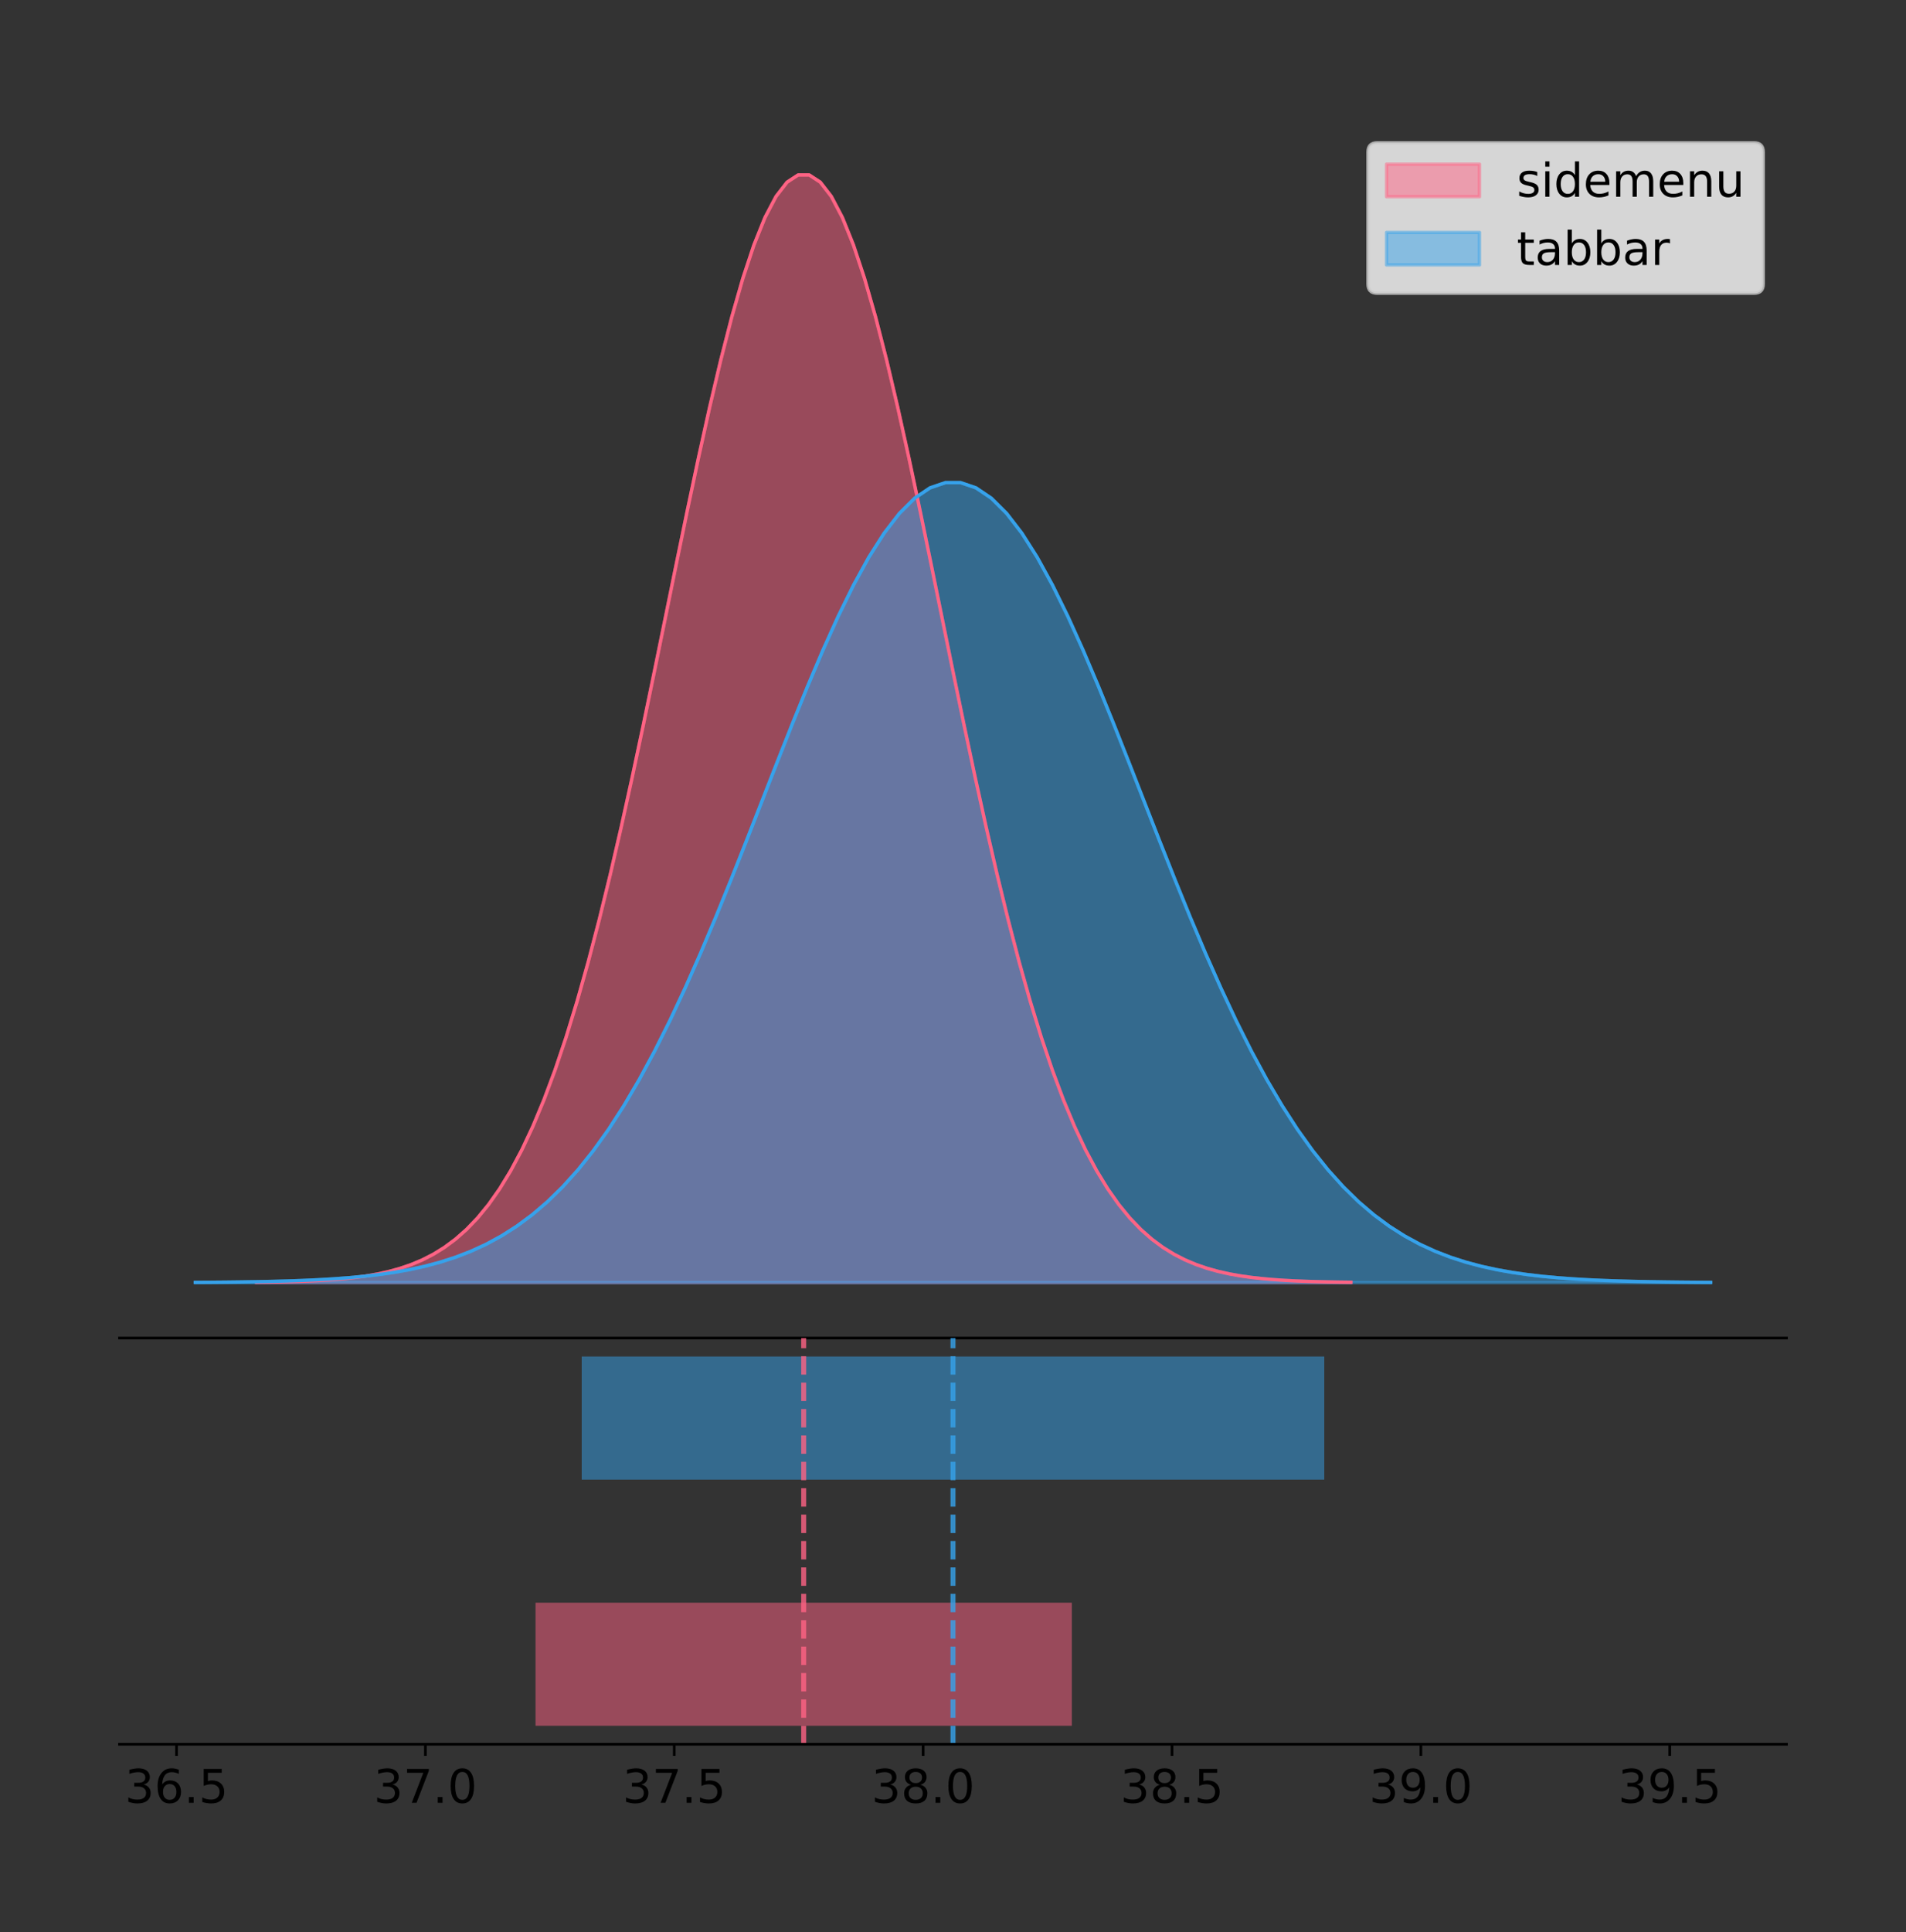 <?xml version="1.0" encoding="utf-8" standalone="no"?>
<!DOCTYPE svg PUBLIC "-//W3C//DTD SVG 1.1//EN"
  "http://www.w3.org/Graphics/SVG/1.1/DTD/svg11.dtd">
<!-- Created with matplotlib (https://matplotlib.org/) -->
<svg height="581.789pt" version="1.1" viewBox="0 0 574.2 581.789" width="574.2pt" xmlns="http://www.w3.org/2000/svg" xmlns:xlink="http://www.w3.org/1999/xlink">
 <rect x="0" y="0" width="574.2" height="581.789" fill="#333333" stroke="none"/>
 <defs>
  <style type="text/css">
*{stroke-linecap:butt;stroke-linejoin:round;}
  </style>
 </defs>
 <g id="figure_1">
  <g id="patch_1">
   <path d="M 0 581.789 
L 574.2 581.789 
L 574.2 0 
L 0 0 
z
" style="fill:none;"/>
  </g>
  <g id="axes_1">
   <g id="patch_2">
    <path d="M 36 402.93 
L 538.2 402.93 
L 538.2 36 
L 36 36 
z
" style="fill:none;"/>
   </g>
   <g id="PolyCollection_1">
    <defs>
     <path d="M 77.251 -195.538 
L 77.251 -195.65 
L 80.582 -195.692 
L 83.912 -195.749 
L 87.243 -195.825 
L 90.574 -195.925 
L 93.904 -196.058 
L 97.235 -196.23 
L 100.565 -196.455 
L 103.896 -196.744 
L 107.226 -197.115 
L 110.557 -197.585 
L 113.888 -198.179 
L 117.218 -198.923 
L 120.549 -199.848 
L 123.879 -200.99 
L 127.21 -202.39 
L 130.541 -204.093 
L 133.871 -206.151 
L 137.202 -208.617 
L 140.532 -211.552 
L 143.863 -215.017 
L 147.194 -219.078 
L 150.524 -223.801 
L 153.855 -229.25 
L 157.185 -235.488 
L 160.516 -242.572 
L 163.847 -250.552 
L 167.177 -259.468 
L 170.508 -269.344 
L 173.838 -280.192 
L 177.169 -292.002 
L 180.5 -304.744 
L 183.83 -318.365 
L 187.161 -332.786 
L 190.491 -347.901 
L 193.822 -363.58 
L 197.152 -379.667 
L 200.483 -395.98 
L 203.814 -412.318 
L 207.144 -428.462 
L 210.475 -444.18 
L 213.805 -459.23 
L 217.136 -473.372 
L 220.467 -486.366 
L 223.797 -497.987 
L 227.128 -508.025 
L 230.458 -516.294 
L 233.789 -522.64 
L 237.12 -526.94 
L 240.45 -529.111 
L 243.781 -529.111 
L 247.111 -526.94 
L 250.442 -522.64 
L 253.773 -516.294 
L 257.103 -508.025 
L 260.434 -497.987 
L 263.764 -486.366 
L 267.095 -473.372 
L 270.426 -459.23 
L 273.756 -444.18 
L 277.087 -428.462 
L 280.417 -412.318 
L 283.748 -395.98 
L 287.078 -379.667 
L 290.409 -363.58 
L 293.74 -347.901 
L 297.07 -332.786 
L 300.401 -318.365 
L 303.731 -304.744 
L 307.062 -292.002 
L 310.393 -280.192 
L 313.723 -269.344 
L 317.054 -259.468 
L 320.384 -250.552 
L 323.715 -242.572 
L 327.046 -235.488 
L 330.376 -229.25 
L 333.707 -223.801 
L 337.037 -219.078 
L 340.368 -215.017 
L 343.699 -211.552 
L 347.029 -208.617 
L 350.36 -206.151 
L 353.69 -204.093 
L 357.021 -202.39 
L 360.352 -200.99 
L 363.682 -199.848 
L 367.013 -198.923 
L 370.343 -198.179 
L 373.674 -197.585 
L 377.004 -197.115 
L 380.335 -196.744 
L 383.666 -196.455 
L 386.996 -196.23 
L 390.327 -196.058 
L 393.657 -195.925 
L 396.988 -195.825 
L 400.319 -195.749 
L 403.649 -195.692 
L 406.98 -195.65 
L 406.98 -195.538 
L 406.98 -195.538 
L 403.649 -195.538 
L 400.319 -195.538 
L 396.988 -195.538 
L 393.657 -195.538 
L 390.327 -195.538 
L 386.996 -195.538 
L 383.666 -195.538 
L 380.335 -195.538 
L 377.004 -195.538 
L 373.674 -195.538 
L 370.343 -195.538 
L 367.013 -195.538 
L 363.682 -195.538 
L 360.352 -195.538 
L 357.021 -195.538 
L 353.69 -195.538 
L 350.36 -195.538 
L 347.029 -195.538 
L 343.699 -195.538 
L 340.368 -195.538 
L 337.037 -195.538 
L 333.707 -195.538 
L 330.376 -195.538 
L 327.046 -195.538 
L 323.715 -195.538 
L 320.384 -195.538 
L 317.054 -195.538 
L 313.723 -195.538 
L 310.393 -195.538 
L 307.062 -195.538 
L 303.731 -195.538 
L 300.401 -195.538 
L 297.07 -195.538 
L 293.74 -195.538 
L 290.409 -195.538 
L 287.078 -195.538 
L 283.748 -195.538 
L 280.417 -195.538 
L 277.087 -195.538 
L 273.756 -195.538 
L 270.426 -195.538 
L 267.095 -195.538 
L 263.764 -195.538 
L 260.434 -195.538 
L 257.103 -195.538 
L 253.773 -195.538 
L 250.442 -195.538 
L 247.111 -195.538 
L 243.781 -195.538 
L 240.45 -195.538 
L 237.12 -195.538 
L 233.789 -195.538 
L 230.458 -195.538 
L 227.128 -195.538 
L 223.797 -195.538 
L 220.467 -195.538 
L 217.136 -195.538 
L 213.805 -195.538 
L 210.475 -195.538 
L 207.144 -195.538 
L 203.814 -195.538 
L 200.483 -195.538 
L 197.152 -195.538 
L 193.822 -195.538 
L 190.491 -195.538 
L 187.161 -195.538 
L 183.83 -195.538 
L 180.5 -195.538 
L 177.169 -195.538 
L 173.838 -195.538 
L 170.508 -195.538 
L 167.177 -195.538 
L 163.847 -195.538 
L 160.516 -195.538 
L 157.185 -195.538 
L 153.855 -195.538 
L 150.524 -195.538 
L 147.194 -195.538 
L 143.863 -195.538 
L 140.532 -195.538 
L 137.202 -195.538 
L 133.871 -195.538 
L 130.541 -195.538 
L 127.21 -195.538 
L 123.879 -195.538 
L 120.549 -195.538 
L 117.218 -195.538 
L 113.888 -195.538 
L 110.557 -195.538 
L 107.226 -195.538 
L 103.896 -195.538 
L 100.565 -195.538 
L 97.235 -195.538 
L 93.904 -195.538 
L 90.574 -195.538 
L 87.243 -195.538 
L 83.912 -195.538 
L 80.582 -195.538 
L 77.251 -195.538 
z
" id="m4455c5feaa" style="stroke:#ff6384;stroke-opacity:0.5;"/>
    </defs>
    <g clip-path="url(#pd27fc9adfc)">
     <use style="fill:#ff6384;fill-opacity:0.5;stroke:#ff6384;stroke-opacity:0.5;" x="0" xlink:href="#m4455c5feaa" y="581.789"/>
    </g>
   </g>
   <g id="PolyCollection_2">
    <defs>
     <path d="M 58.827 -195.538 
L 58.827 -195.619 
L 63.439 -195.649 
L 68.05 -195.69 
L 72.662 -195.745 
L 77.274 -195.818 
L 81.885 -195.913 
L 86.497 -196.038 
L 91.108 -196.2 
L 95.72 -196.409 
L 100.331 -196.677 
L 104.943 -197.017 
L 109.555 -197.445 
L 114.166 -197.983 
L 118.778 -198.651 
L 123.389 -199.476 
L 128.001 -200.487 
L 132.612 -201.717 
L 137.224 -203.203 
L 141.836 -204.984 
L 146.447 -207.103 
L 151.059 -209.606 
L 155.67 -212.539 
L 160.282 -215.95 
L 164.893 -219.886 
L 169.505 -224.391 
L 174.117 -229.507 
L 178.728 -235.271 
L 183.34 -241.71 
L 187.951 -248.843 
L 192.563 -256.677 
L 197.174 -265.207 
L 201.786 -274.41 
L 206.398 -284.247 
L 211.009 -294.662 
L 215.621 -305.579 
L 220.232 -316.903 
L 224.844 -328.521 
L 229.455 -340.302 
L 234.067 -352.102 
L 238.679 -363.762 
L 243.29 -375.113 
L 247.902 -385.983 
L 252.513 -396.196 
L 257.125 -405.581 
L 261.736 -413.974 
L 266.348 -421.224 
L 270.96 -427.196 
L 275.571 -431.779 
L 280.183 -434.885 
L 284.794 -436.453 
L 289.406 -436.453 
L 294.017 -434.885 
L 298.629 -431.779 
L 303.24 -427.196 
L 307.852 -421.224 
L 312.464 -413.974 
L 317.075 -405.581 
L 321.687 -396.196 
L 326.298 -385.983 
L 330.91 -375.113 
L 335.521 -363.762 
L 340.133 -352.102 
L 344.745 -340.302 
L 349.356 -328.521 
L 353.968 -316.903 
L 358.579 -305.579 
L 363.191 -294.662 
L 367.802 -284.247 
L 372.414 -274.41 
L 377.026 -265.207 
L 381.637 -256.677 
L 386.249 -248.843 
L 390.86 -241.71 
L 395.472 -235.271 
L 400.083 -229.507 
L 404.695 -224.391 
L 409.307 -219.886 
L 413.918 -215.95 
L 418.53 -212.539 
L 423.141 -209.606 
L 427.753 -207.103 
L 432.364 -204.984 
L 436.976 -203.203 
L 441.588 -201.717 
L 446.199 -200.487 
L 450.811 -199.476 
L 455.422 -198.651 
L 460.034 -197.983 
L 464.645 -197.445 
L 469.257 -197.017 
L 473.869 -196.677 
L 478.48 -196.409 
L 483.092 -196.2 
L 487.703 -196.038 
L 492.315 -195.913 
L 496.926 -195.818 
L 501.538 -195.745 
L 506.15 -195.69 
L 510.761 -195.649 
L 515.373 -195.619 
L 515.373 -195.538 
L 515.373 -195.538 
L 510.761 -195.538 
L 506.15 -195.538 
L 501.538 -195.538 
L 496.926 -195.538 
L 492.315 -195.538 
L 487.703 -195.538 
L 483.092 -195.538 
L 478.48 -195.538 
L 473.869 -195.538 
L 469.257 -195.538 
L 464.645 -195.538 
L 460.034 -195.538 
L 455.422 -195.538 
L 450.811 -195.538 
L 446.199 -195.538 
L 441.588 -195.538 
L 436.976 -195.538 
L 432.364 -195.538 
L 427.753 -195.538 
L 423.141 -195.538 
L 418.53 -195.538 
L 413.918 -195.538 
L 409.307 -195.538 
L 404.695 -195.538 
L 400.083 -195.538 
L 395.472 -195.538 
L 390.86 -195.538 
L 386.249 -195.538 
L 381.637 -195.538 
L 377.026 -195.538 
L 372.414 -195.538 
L 367.802 -195.538 
L 363.191 -195.538 
L 358.579 -195.538 
L 353.968 -195.538 
L 349.356 -195.538 
L 344.745 -195.538 
L 340.133 -195.538 
L 335.521 -195.538 
L 330.91 -195.538 
L 326.298 -195.538 
L 321.687 -195.538 
L 317.075 -195.538 
L 312.464 -195.538 
L 307.852 -195.538 
L 303.24 -195.538 
L 298.629 -195.538 
L 294.017 -195.538 
L 289.406 -195.538 
L 284.794 -195.538 
L 280.183 -195.538 
L 275.571 -195.538 
L 270.96 -195.538 
L 266.348 -195.538 
L 261.736 -195.538 
L 257.125 -195.538 
L 252.513 -195.538 
L 247.902 -195.538 
L 243.29 -195.538 
L 238.679 -195.538 
L 234.067 -195.538 
L 229.455 -195.538 
L 224.844 -195.538 
L 220.232 -195.538 
L 215.621 -195.538 
L 211.009 -195.538 
L 206.398 -195.538 
L 201.786 -195.538 
L 197.174 -195.538 
L 192.563 -195.538 
L 187.951 -195.538 
L 183.34 -195.538 
L 178.728 -195.538 
L 174.117 -195.538 
L 169.505 -195.538 
L 164.893 -195.538 
L 160.282 -195.538 
L 155.67 -195.538 
L 151.059 -195.538 
L 146.447 -195.538 
L 141.836 -195.538 
L 137.224 -195.538 
L 132.612 -195.538 
L 128.001 -195.538 
L 123.389 -195.538 
L 118.778 -195.538 
L 114.166 -195.538 
L 109.555 -195.538 
L 104.943 -195.538 
L 100.331 -195.538 
L 95.72 -195.538 
L 91.108 -195.538 
L 86.497 -195.538 
L 81.885 -195.538 
L 77.274 -195.538 
L 72.662 -195.538 
L 68.05 -195.538 
L 63.439 -195.538 
L 58.827 -195.538 
z
" id="mfab2c9996e" style="stroke:#36a2eb;stroke-opacity:0.5;"/>
    </defs>
    <g clip-path="url(#pd27fc9adfc)">
     <use style="fill:#36a2eb;fill-opacity:0.5;stroke:#36a2eb;stroke-opacity:0.5;" x="0" xlink:href="#mfab2c9996e" y="581.789"/>
    </g>
   </g>
   <g id="line2d_1">
    <path clip-path="url(#pd27fc9adfc)" d="M 77.251 386.139 
L 80.582 386.097 
L 83.912 386.04 
L 87.243 385.965 
L 90.574 385.864 
L 93.904 385.732 
L 97.235 385.559 
L 100.565 385.334 
L 103.896 385.045 
L 107.226 384.675 
L 110.557 384.204 
L 113.888 383.61 
L 117.218 382.867 
L 120.549 381.941 
L 123.879 380.799 
L 127.21 379.399 
L 130.541 377.696 
L 133.871 375.639 
L 137.202 373.172 
L 140.532 370.238 
L 143.863 366.772 
L 147.194 362.711 
L 150.524 357.989 
L 153.855 352.539 
L 157.185 346.301 
L 160.516 339.217 
L 163.847 331.237 
L 167.177 322.322 
L 170.508 312.445 
L 173.838 301.597 
L 177.169 289.787 
L 180.5 277.045 
L 183.83 263.424 
L 187.161 249.004 
L 190.491 233.888 
L 193.822 218.209 
L 197.152 202.123 
L 200.483 185.809 
L 203.814 169.471 
L 207.144 153.327 
L 210.475 137.61 
L 213.805 122.559 
L 217.136 108.418 
L 220.467 95.423 
L 223.797 83.803 
L 227.128 73.765 
L 230.458 65.495 
L 233.789 59.15 
L 237.12 54.85 
L 240.45 52.679 
L 243.781 52.679 
L 247.111 54.85 
L 250.442 59.15 
L 253.773 65.495 
L 257.103 73.765 
L 260.434 83.803 
L 263.764 95.423 
L 267.095 108.418 
L 270.426 122.559 
L 273.756 137.61 
L 277.087 153.327 
L 280.417 169.471 
L 283.748 185.809 
L 287.078 202.123 
L 290.409 218.209 
L 293.74 233.888 
L 297.07 249.004 
L 300.401 263.424 
L 303.731 277.045 
L 307.062 289.787 
L 310.393 301.597 
L 313.723 312.445 
L 317.054 322.322 
L 320.384 331.237 
L 323.715 339.217 
L 327.046 346.301 
L 330.376 352.539 
L 333.707 357.989 
L 337.037 362.711 
L 340.368 366.772 
L 343.699 370.238 
L 347.029 373.172 
L 350.36 375.639 
L 353.69 377.696 
L 357.021 379.399 
L 360.352 380.799 
L 363.682 381.941 
L 367.013 382.867 
L 370.343 383.61 
L 373.674 384.204 
L 377.004 384.675 
L 380.335 385.045 
L 383.666 385.334 
L 386.996 385.559 
L 390.327 385.732 
L 393.657 385.864 
L 396.988 385.965 
L 400.319 386.04 
L 403.649 386.097 
L 406.98 386.139 
" style="fill:none;stroke:#ff6384;stroke-linecap:square;"/>
   </g>
   <g id="line2d_2">
    <path clip-path="url(#pd27fc9adfc)" d="M 58.827 386.17 
L 63.439 386.14 
L 68.05 386.099 
L 72.662 386.044 
L 77.274 385.972 
L 81.885 385.876 
L 86.497 385.751 
L 91.108 385.589 
L 95.72 385.38 
L 100.331 385.113 
L 104.943 384.773 
L 109.555 384.344 
L 114.166 383.807 
L 118.778 383.139 
L 123.389 382.314 
L 128.001 381.303 
L 132.612 380.072 
L 137.224 378.587 
L 141.836 376.805 
L 146.447 374.686 
L 151.059 372.183 
L 155.67 369.25 
L 160.282 365.839 
L 164.893 361.904 
L 169.505 357.398 
L 174.117 352.282 
L 178.728 346.519 
L 183.34 340.08 
L 187.951 332.947 
L 192.563 325.112 
L 197.174 316.583 
L 201.786 307.38 
L 206.398 297.542 
L 211.009 287.128 
L 215.621 276.211 
L 220.232 264.887 
L 224.844 253.269 
L 229.455 241.487 
L 234.067 229.687 
L 238.679 218.027 
L 243.29 206.676 
L 247.902 195.806 
L 252.513 185.593 
L 257.125 176.208 
L 261.736 167.815 
L 266.348 160.566 
L 270.96 154.593 
L 275.571 150.01 
L 280.183 146.905 
L 284.794 145.337 
L 289.406 145.337 
L 294.017 146.905 
L 298.629 150.01 
L 303.24 154.593 
L 307.852 160.566 
L 312.464 167.815 
L 317.075 176.208 
L 321.687 185.593 
L 326.298 195.806 
L 330.91 206.676 
L 335.521 218.027 
L 340.133 229.687 
L 344.745 241.487 
L 349.356 253.269 
L 353.968 264.887 
L 358.579 276.211 
L 363.191 287.128 
L 367.802 297.542 
L 372.414 307.38 
L 377.026 316.583 
L 381.637 325.112 
L 386.249 332.947 
L 390.86 340.08 
L 395.472 346.519 
L 400.083 352.282 
L 404.695 357.398 
L 409.307 361.904 
L 413.918 365.839 
L 418.53 369.25 
L 423.141 372.183 
L 427.753 374.686 
L 432.364 376.805 
L 436.976 378.587 
L 441.588 380.072 
L 446.199 381.303 
L 450.811 382.314 
L 455.422 383.139 
L 460.034 383.807 
L 464.645 384.344 
L 469.257 384.773 
L 473.869 385.113 
L 478.48 385.38 
L 483.092 385.589 
L 487.703 385.751 
L 492.315 385.876 
L 496.926 385.972 
L 501.538 386.044 
L 506.15 386.099 
L 510.761 386.14 
L 515.373 386.17 
" style="fill:none;stroke:#36a2eb;stroke-linecap:square;"/>
   </g>
   <g id="patch_3">
    <path d="M 36 402.93 
L 538.2 402.93 
" style="fill:none;stroke:#000000;stroke-linecap:square;stroke-linejoin:miter;stroke-width:0.8;"/>
   </g>
   <g id="legend_1">
    <g id="patch_4">
     <path d="M 414.919 88.299 
L 528.4 88.299 
Q 531.2 88.299 531.2 85.499 
L 531.2 45.8 
Q 531.2 43 528.4 43 
L 414.919 43 
Q 412.119 43 412.119 45.8 
L 412.119 85.499 
Q 412.119 88.299 414.919 88.299 
z
" style="fill:#ffffff;opacity:0.8;stroke:#cccccc;stroke-linejoin:miter;"/>
    </g>
    <g id="patch_5">
     <path d="M 417.719 59.238 
L 445.719 59.238 
L 445.719 49.438 
L 417.719 49.438 
z
" style="fill:#ff6384;opacity:0.5;stroke:#ff6384;stroke-linejoin:miter;"/>
    </g>
    <g id="text_1">
     <!-- sidemenu -->
     <defs>
      <path d="M 44.281 53.078 
L 44.281 44.578 
Q 40.484 46.531 36.375 47.5 
Q 32.281 48.484 27.875 48.484 
Q 21.188 48.484 17.844 46.438 
Q 14.5 44.391 14.5 40.281 
Q 14.5 37.156 16.891 35.375 
Q 19.281 33.594 26.516 31.984 
L 29.594 31.297 
Q 39.156 29.25 43.188 25.516 
Q 47.219 21.781 47.219 15.094 
Q 47.219 7.469 41.188 3.016 
Q 35.156 -1.422 24.609 -1.422 
Q 20.219 -1.422 15.453 -0.562 
Q 10.688 0.297 5.422 2 
L 5.422 11.281 
Q 10.406 8.688 15.234 7.391 
Q 20.062 6.109 24.812 6.109 
Q 31.156 6.109 34.562 8.281 
Q 37.984 10.453 37.984 14.406 
Q 37.984 18.062 35.516 20.016 
Q 33.062 21.969 24.703 23.781 
L 21.578 24.516 
Q 13.234 26.266 9.516 29.906 
Q 5.812 33.547 5.812 39.891 
Q 5.812 47.609 11.281 51.797 
Q 16.75 56 26.812 56 
Q 31.781 56 36.172 55.266 
Q 40.578 54.547 44.281 53.078 
z
" id="DejaVuSans-115"/>
      <path d="M 9.422 54.688 
L 18.406 54.688 
L 18.406 0 
L 9.422 0 
z
M 9.422 75.984 
L 18.406 75.984 
L 18.406 64.594 
L 9.422 64.594 
z
" id="DejaVuSans-105"/>
      <path d="M 45.406 46.391 
L 45.406 75.984 
L 54.391 75.984 
L 54.391 0 
L 45.406 0 
L 45.406 8.203 
Q 42.578 3.328 38.25 0.953 
Q 33.938 -1.422 27.875 -1.422 
Q 17.969 -1.422 11.734 6.484 
Q 5.516 14.406 5.516 27.297 
Q 5.516 40.188 11.734 48.094 
Q 17.969 56 27.875 56 
Q 33.938 56 38.25 53.625 
Q 42.578 51.266 45.406 46.391 
z
M 14.797 27.297 
Q 14.797 17.391 18.875 11.75 
Q 22.953 6.109 30.078 6.109 
Q 37.203 6.109 41.297 11.75 
Q 45.406 17.391 45.406 27.297 
Q 45.406 37.203 41.297 42.844 
Q 37.203 48.484 30.078 48.484 
Q 22.953 48.484 18.875 42.844 
Q 14.797 37.203 14.797 27.297 
z
" id="DejaVuSans-100"/>
      <path d="M 56.203 29.594 
L 56.203 25.203 
L 14.891 25.203 
Q 15.484 15.922 20.484 11.062 
Q 25.484 6.203 34.422 6.203 
Q 39.594 6.203 44.453 7.469 
Q 49.312 8.734 54.109 11.281 
L 54.109 2.781 
Q 49.266 0.734 44.188 -0.344 
Q 39.109 -1.422 33.891 -1.422 
Q 20.797 -1.422 13.156 6.188 
Q 5.516 13.812 5.516 26.812 
Q 5.516 40.234 12.766 48.109 
Q 20.016 56 32.328 56 
Q 43.359 56 49.781 48.891 
Q 56.203 41.797 56.203 29.594 
z
M 47.219 32.234 
Q 47.125 39.594 43.094 43.984 
Q 39.062 48.391 32.422 48.391 
Q 24.906 48.391 20.391 44.141 
Q 15.875 39.891 15.188 32.172 
z
" id="DejaVuSans-101"/>
      <path d="M 52 44.188 
Q 55.375 50.25 60.062 53.125 
Q 64.75 56 71.094 56 
Q 79.641 56 84.281 50.016 
Q 88.922 44.047 88.922 33.016 
L 88.922 0 
L 79.891 0 
L 79.891 32.719 
Q 79.891 40.578 77.094 44.375 
Q 74.312 48.188 68.609 48.188 
Q 61.625 48.188 57.562 43.547 
Q 53.516 38.922 53.516 30.906 
L 53.516 0 
L 44.484 0 
L 44.484 32.719 
Q 44.484 40.625 41.703 44.406 
Q 38.922 48.188 33.109 48.188 
Q 26.219 48.188 22.156 43.531 
Q 18.109 38.875 18.109 30.906 
L 18.109 0 
L 9.078 0 
L 9.078 54.688 
L 18.109 54.688 
L 18.109 46.188 
Q 21.188 51.219 25.484 53.609 
Q 29.781 56 35.688 56 
Q 41.656 56 45.828 52.969 
Q 50 49.953 52 44.188 
z
" id="DejaVuSans-109"/>
      <path d="M 54.891 33.016 
L 54.891 0 
L 45.906 0 
L 45.906 32.719 
Q 45.906 40.484 42.875 44.328 
Q 39.844 48.188 33.797 48.188 
Q 26.516 48.188 22.312 43.547 
Q 18.109 38.922 18.109 30.906 
L 18.109 0 
L 9.078 0 
L 9.078 54.688 
L 18.109 54.688 
L 18.109 46.188 
Q 21.344 51.125 25.703 53.562 
Q 30.078 56 35.797 56 
Q 45.219 56 50.047 50.172 
Q 54.891 44.344 54.891 33.016 
z
" id="DejaVuSans-110"/>
      <path d="M 8.5 21.578 
L 8.5 54.688 
L 17.484 54.688 
L 17.484 21.922 
Q 17.484 14.156 20.5 10.266 
Q 23.531 6.391 29.594 6.391 
Q 36.859 6.391 41.078 11.031 
Q 45.312 15.672 45.312 23.688 
L 45.312 54.688 
L 54.297 54.688 
L 54.297 0 
L 45.312 0 
L 45.312 8.406 
Q 42.047 3.422 37.719 1 
Q 33.406 -1.422 27.688 -1.422 
Q 18.266 -1.422 13.375 4.438 
Q 8.5 10.297 8.5 21.578 
z
M 31.109 56 
z
" id="DejaVuSans-117"/>
     </defs>
     <g transform="translate(456.919 59.238)scale(0.14 -0.14)">
      <use xlink:href="#DejaVuSans-115"/>
      <use x="52.1" xlink:href="#DejaVuSans-105"/>
      <use x="79.883" xlink:href="#DejaVuSans-100"/>
      <use x="143.359" xlink:href="#DejaVuSans-101"/>
      <use x="204.883" xlink:href="#DejaVuSans-109"/>
      <use x="302.295" xlink:href="#DejaVuSans-101"/>
      <use x="363.818" xlink:href="#DejaVuSans-110"/>
      <use x="427.197" xlink:href="#DejaVuSans-117"/>
     </g>
    </g>
    <g id="patch_6">
     <path d="M 417.719 79.787 
L 445.719 79.787 
L 445.719 69.987 
L 417.719 69.987 
z
" style="fill:#36a2eb;opacity:0.5;stroke:#36a2eb;stroke-linejoin:miter;"/>
    </g>
    <g id="text_2">
     <!-- tabbar -->
     <defs>
      <path d="M 18.312 70.219 
L 18.312 54.688 
L 36.812 54.688 
L 36.812 47.703 
L 18.312 47.703 
L 18.312 18.016 
Q 18.312 11.328 20.141 9.422 
Q 21.969 7.516 27.594 7.516 
L 36.812 7.516 
L 36.812 0 
L 27.594 0 
Q 17.188 0 13.234 3.875 
Q 9.281 7.766 9.281 18.016 
L 9.281 47.703 
L 2.688 47.703 
L 2.688 54.688 
L 9.281 54.688 
L 9.281 70.219 
z
" id="DejaVuSans-116"/>
      <path d="M 34.281 27.484 
Q 23.391 27.484 19.188 25 
Q 14.984 22.516 14.984 16.5 
Q 14.984 11.719 18.141 8.906 
Q 21.297 6.109 26.703 6.109 
Q 34.188 6.109 38.703 11.406 
Q 43.219 16.703 43.219 25.484 
L 43.219 27.484 
z
M 52.203 31.203 
L 52.203 0 
L 43.219 0 
L 43.219 8.297 
Q 40.141 3.328 35.547 0.953 
Q 30.953 -1.422 24.312 -1.422 
Q 15.922 -1.422 10.953 3.297 
Q 6 8.016 6 15.922 
Q 6 25.141 12.172 29.828 
Q 18.359 34.516 30.609 34.516 
L 43.219 34.516 
L 43.219 35.406 
Q 43.219 41.609 39.141 45 
Q 35.062 48.391 27.688 48.391 
Q 23 48.391 18.547 47.266 
Q 14.109 46.141 10.016 43.891 
L 10.016 52.203 
Q 14.938 54.109 19.578 55.047 
Q 24.219 56 28.609 56 
Q 40.484 56 46.344 49.844 
Q 52.203 43.703 52.203 31.203 
z
" id="DejaVuSans-97"/>
      <path d="M 48.688 27.297 
Q 48.688 37.203 44.609 42.844 
Q 40.531 48.484 33.406 48.484 
Q 26.266 48.484 22.188 42.844 
Q 18.109 37.203 18.109 27.297 
Q 18.109 17.391 22.188 11.75 
Q 26.266 6.109 33.406 6.109 
Q 40.531 6.109 44.609 11.75 
Q 48.688 17.391 48.688 27.297 
z
M 18.109 46.391 
Q 20.953 51.266 25.266 53.625 
Q 29.594 56 35.594 56 
Q 45.562 56 51.781 48.094 
Q 58.016 40.188 58.016 27.297 
Q 58.016 14.406 51.781 6.484 
Q 45.562 -1.422 35.594 -1.422 
Q 29.594 -1.422 25.266 0.953 
Q 20.953 3.328 18.109 8.203 
L 18.109 0 
L 9.078 0 
L 9.078 75.984 
L 18.109 75.984 
z
" id="DejaVuSans-98"/>
      <path d="M 41.109 46.297 
Q 39.594 47.172 37.812 47.578 
Q 36.031 48 33.891 48 
Q 26.266 48 22.188 43.047 
Q 18.109 38.094 18.109 28.812 
L 18.109 0 
L 9.078 0 
L 9.078 54.688 
L 18.109 54.688 
L 18.109 46.188 
Q 20.953 51.172 25.484 53.578 
Q 30.031 56 36.531 56 
Q 37.453 56 38.578 55.875 
Q 39.703 55.766 41.062 55.516 
z
" id="DejaVuSans-114"/>
     </defs>
     <g transform="translate(456.919 79.787)scale(0.14 -0.14)">
      <use xlink:href="#DejaVuSans-116"/>
      <use x="39.209" xlink:href="#DejaVuSans-97"/>
      <use x="100.488" xlink:href="#DejaVuSans-98"/>
      <use x="163.965" xlink:href="#DejaVuSans-98"/>
      <use x="227.441" xlink:href="#DejaVuSans-97"/>
      <use x="288.721" xlink:href="#DejaVuSans-114"/>
     </g>
    </g>
   </g>
  </g>
  <g id="axes_2">
   <g id="patch_7">
    <path d="M 36 525.24 
L 538.2 525.24 
L 538.2 402.93 
L 36 402.93 
z
" style="fill:none;"/>
   </g>
   <g id="patch_8">
    <path clip-path="url(#pd4afff4f8e)" d="M 161.332 519.68 
L 322.899 519.68 
L 322.899 482.617 
L 161.332 482.617 
z
" style="fill:#ff6384;opacity:0.5;"/>
   </g>
   <g id="patch_9">
    <path clip-path="url(#pd4afff4f8e)" d="M 175.246 445.553 
L 398.954 445.553 
L 398.954 408.49 
L 175.246 408.49 
z
" style="fill:#36a2eb;opacity:0.5;"/>
   </g>
   <g id="matplotlib.axis_1">
    <g id="xtick_1">
     <g id="line2d_3">
      <defs>
       <path d="M 0 0 
L 0 3.5 
" id="m06c83cd788" style="stroke:#000000;stroke-width:0.8;"/>
      </defs>
      <g>
       <use style="stroke:#000000;stroke-width:0.8;" x="53.181" xlink:href="#m06c83cd788" y="525.24"/>
      </g>
     </g>
     <g id="text_3">
      <!-- 36.5 -->
      <defs>
       <path d="M 40.578 39.312 
Q 47.656 37.797 51.625 33 
Q 55.609 28.219 55.609 21.188 
Q 55.609 10.406 48.188 4.484 
Q 40.766 -1.422 27.094 -1.422 
Q 22.516 -1.422 17.656 -0.516 
Q 12.797 0.391 7.625 2.203 
L 7.625 11.719 
Q 11.719 9.328 16.594 8.109 
Q 21.484 6.891 26.812 6.891 
Q 36.078 6.891 40.938 10.547 
Q 45.797 14.203 45.797 21.188 
Q 45.797 27.641 41.281 31.266 
Q 36.766 34.906 28.719 34.906 
L 20.219 34.906 
L 20.219 43.016 
L 29.109 43.016 
Q 36.375 43.016 40.234 45.922 
Q 44.094 48.828 44.094 54.297 
Q 44.094 59.906 40.109 62.906 
Q 36.141 65.922 28.719 65.922 
Q 24.656 65.922 20.016 65.031 
Q 15.375 64.156 9.812 62.312 
L 9.812 71.094 
Q 15.438 72.656 20.344 73.438 
Q 25.25 74.219 29.594 74.219 
Q 40.828 74.219 47.359 69.109 
Q 53.906 64.016 53.906 55.328 
Q 53.906 49.266 50.438 45.094 
Q 46.969 40.922 40.578 39.312 
z
" id="DejaVuSans-51"/>
       <path d="M 33.016 40.375 
Q 26.375 40.375 22.484 35.828 
Q 18.609 31.297 18.609 23.391 
Q 18.609 15.531 22.484 10.953 
Q 26.375 6.391 33.016 6.391 
Q 39.656 6.391 43.531 10.953 
Q 47.406 15.531 47.406 23.391 
Q 47.406 31.297 43.531 35.828 
Q 39.656 40.375 33.016 40.375 
z
M 52.594 71.297 
L 52.594 62.312 
Q 48.875 64.062 45.094 64.984 
Q 41.312 65.922 37.594 65.922 
Q 27.828 65.922 22.672 59.328 
Q 17.531 52.734 16.797 39.406 
Q 19.672 43.656 24.016 45.922 
Q 28.375 48.188 33.594 48.188 
Q 44.578 48.188 50.953 41.516 
Q 57.328 34.859 57.328 23.391 
Q 57.328 12.156 50.688 5.359 
Q 44.047 -1.422 33.016 -1.422 
Q 20.359 -1.422 13.672 8.266 
Q 6.984 17.969 6.984 36.375 
Q 6.984 53.656 15.188 63.938 
Q 23.391 74.219 37.203 74.219 
Q 40.922 74.219 44.703 73.484 
Q 48.484 72.75 52.594 71.297 
z
" id="DejaVuSans-54"/>
       <path d="M 10.688 12.406 
L 21 12.406 
L 21 0 
L 10.688 0 
z
" id="DejaVuSans-46"/>
       <path d="M 10.797 72.906 
L 49.516 72.906 
L 49.516 64.594 
L 19.828 64.594 
L 19.828 46.734 
Q 21.969 47.469 24.109 47.828 
Q 26.266 48.188 28.422 48.188 
Q 40.625 48.188 47.75 41.5 
Q 54.891 34.812 54.891 23.391 
Q 54.891 11.625 47.562 5.094 
Q 40.234 -1.422 26.906 -1.422 
Q 22.312 -1.422 17.547 -0.641 
Q 12.797 0.141 7.719 1.703 
L 7.719 11.625 
Q 12.109 9.234 16.797 8.062 
Q 21.484 6.891 26.703 6.891 
Q 35.156 6.891 40.078 11.328 
Q 45.016 15.766 45.016 23.391 
Q 45.016 31 40.078 35.438 
Q 35.156 39.891 26.703 39.891 
Q 22.75 39.891 18.812 39.016 
Q 14.891 38.141 10.797 36.281 
z
" id="DejaVuSans-53"/>
      </defs>
      <g transform="translate(37.595 542.878)scale(0.14 -0.14)">
       <use xlink:href="#DejaVuSans-51"/>
       <use x="63.623" xlink:href="#DejaVuSans-54"/>
       <use x="127.246" xlink:href="#DejaVuSans-46"/>
       <use x="159.033" xlink:href="#DejaVuSans-53"/>
      </g>
     </g>
    </g>
    <g id="xtick_2">
     <g id="line2d_4">
      <g>
       <use style="stroke:#000000;stroke-width:0.8;" x="128.155" xlink:href="#m06c83cd788" y="525.24"/>
      </g>
     </g>
     <g id="text_4">
      <!-- 37.0 -->
      <defs>
       <path d="M 8.203 72.906 
L 55.078 72.906 
L 55.078 68.703 
L 28.609 0 
L 18.312 0 
L 43.219 64.594 
L 8.203 64.594 
z
" id="DejaVuSans-55"/>
       <path d="M 31.781 66.406 
Q 24.172 66.406 20.328 58.906 
Q 16.5 51.422 16.5 36.375 
Q 16.5 21.391 20.328 13.891 
Q 24.172 6.391 31.781 6.391 
Q 39.453 6.391 43.281 13.891 
Q 47.125 21.391 47.125 36.375 
Q 47.125 51.422 43.281 58.906 
Q 39.453 66.406 31.781 66.406 
z
M 31.781 74.219 
Q 44.047 74.219 50.516 64.516 
Q 56.984 54.828 56.984 36.375 
Q 56.984 17.969 50.516 8.266 
Q 44.047 -1.422 31.781 -1.422 
Q 19.531 -1.422 13.062 8.266 
Q 6.594 17.969 6.594 36.375 
Q 6.594 54.828 13.062 64.516 
Q 19.531 74.219 31.781 74.219 
z
" id="DejaVuSans-48"/>
      </defs>
      <g transform="translate(112.569 542.878)scale(0.14 -0.14)">
       <use xlink:href="#DejaVuSans-51"/>
       <use x="63.623" xlink:href="#DejaVuSans-55"/>
       <use x="127.246" xlink:href="#DejaVuSans-46"/>
       <use x="159.033" xlink:href="#DejaVuSans-48"/>
      </g>
     </g>
    </g>
    <g id="xtick_3">
     <g id="line2d_5">
      <g>
       <use style="stroke:#000000;stroke-width:0.8;" x="203.129" xlink:href="#m06c83cd788" y="525.24"/>
      </g>
     </g>
     <g id="text_5">
      <!-- 37.5 -->
      <g transform="translate(187.543 542.878)scale(0.14 -0.14)">
       <use xlink:href="#DejaVuSans-51"/>
       <use x="63.623" xlink:href="#DejaVuSans-55"/>
       <use x="127.246" xlink:href="#DejaVuSans-46"/>
       <use x="159.033" xlink:href="#DejaVuSans-53"/>
      </g>
     </g>
    </g>
    <g id="xtick_4">
     <g id="line2d_6">
      <g>
       <use style="stroke:#000000;stroke-width:0.8;" x="278.103" xlink:href="#m06c83cd788" y="525.24"/>
      </g>
     </g>
     <g id="text_6">
      <!-- 38.0 -->
      <defs>
       <path d="M 31.781 34.625 
Q 24.75 34.625 20.719 30.859 
Q 16.703 27.094 16.703 20.516 
Q 16.703 13.922 20.719 10.156 
Q 24.75 6.391 31.781 6.391 
Q 38.812 6.391 42.859 10.172 
Q 46.922 13.969 46.922 20.516 
Q 46.922 27.094 42.891 30.859 
Q 38.875 34.625 31.781 34.625 
z
M 21.922 38.812 
Q 15.578 40.375 12.031 44.719 
Q 8.5 49.078 8.5 55.328 
Q 8.5 64.062 14.719 69.141 
Q 20.953 74.219 31.781 74.219 
Q 42.672 74.219 48.875 69.141 
Q 55.078 64.062 55.078 55.328 
Q 55.078 49.078 51.531 44.719 
Q 48 40.375 41.703 38.812 
Q 48.828 37.156 52.797 32.312 
Q 56.781 27.484 56.781 20.516 
Q 56.781 9.906 50.312 4.234 
Q 43.844 -1.422 31.781 -1.422 
Q 19.734 -1.422 13.25 4.234 
Q 6.781 9.906 6.781 20.516 
Q 6.781 27.484 10.781 32.312 
Q 14.797 37.156 21.922 38.812 
z
M 18.312 54.391 
Q 18.312 48.734 21.844 45.562 
Q 25.391 42.391 31.781 42.391 
Q 38.141 42.391 41.719 45.562 
Q 45.312 48.734 45.312 54.391 
Q 45.312 60.062 41.719 63.234 
Q 38.141 66.406 31.781 66.406 
Q 25.391 66.406 21.844 63.234 
Q 18.312 60.062 18.312 54.391 
z
" id="DejaVuSans-56"/>
      </defs>
      <g transform="translate(262.517 542.878)scale(0.14 -0.14)">
       <use xlink:href="#DejaVuSans-51"/>
       <use x="63.623" xlink:href="#DejaVuSans-56"/>
       <use x="127.246" xlink:href="#DejaVuSans-46"/>
       <use x="159.033" xlink:href="#DejaVuSans-48"/>
      </g>
     </g>
    </g>
    <g id="xtick_5">
     <g id="line2d_7">
      <g>
       <use style="stroke:#000000;stroke-width:0.8;" x="353.077" xlink:href="#m06c83cd788" y="525.24"/>
      </g>
     </g>
     <g id="text_7">
      <!-- 38.5 -->
      <g transform="translate(337.491 542.878)scale(0.14 -0.14)">
       <use xlink:href="#DejaVuSans-51"/>
       <use x="63.623" xlink:href="#DejaVuSans-56"/>
       <use x="127.246" xlink:href="#DejaVuSans-46"/>
       <use x="159.033" xlink:href="#DejaVuSans-53"/>
      </g>
     </g>
    </g>
    <g id="xtick_6">
     <g id="line2d_8">
      <g>
       <use style="stroke:#000000;stroke-width:0.8;" x="428.051" xlink:href="#m06c83cd788" y="525.24"/>
      </g>
     </g>
     <g id="text_8">
      <!-- 39.0 -->
      <defs>
       <path d="M 10.984 1.516 
L 10.984 10.5 
Q 14.703 8.734 18.5 7.812 
Q 22.312 6.891 25.984 6.891 
Q 35.75 6.891 40.891 13.453 
Q 46.047 20.016 46.781 33.406 
Q 43.953 29.203 39.594 26.953 
Q 35.25 24.703 29.984 24.703 
Q 19.047 24.703 12.672 31.312 
Q 6.297 37.938 6.297 49.422 
Q 6.297 60.641 12.938 67.422 
Q 19.578 74.219 30.609 74.219 
Q 43.266 74.219 49.922 64.516 
Q 56.594 54.828 56.594 36.375 
Q 56.594 19.141 48.406 8.859 
Q 40.234 -1.422 26.422 -1.422 
Q 22.703 -1.422 18.891 -0.688 
Q 15.094 0.047 10.984 1.516 
z
M 30.609 32.422 
Q 37.25 32.422 41.125 36.953 
Q 45.016 41.5 45.016 49.422 
Q 45.016 57.281 41.125 61.844 
Q 37.25 66.406 30.609 66.406 
Q 23.969 66.406 20.094 61.844 
Q 16.219 57.281 16.219 49.422 
Q 16.219 41.5 20.094 36.953 
Q 23.969 32.422 30.609 32.422 
z
" id="DejaVuSans-57"/>
      </defs>
      <g transform="translate(412.466 542.878)scale(0.14 -0.14)">
       <use xlink:href="#DejaVuSans-51"/>
       <use x="63.623" xlink:href="#DejaVuSans-57"/>
       <use x="127.246" xlink:href="#DejaVuSans-46"/>
       <use x="159.033" xlink:href="#DejaVuSans-48"/>
      </g>
     </g>
    </g>
    <g id="xtick_7">
     <g id="line2d_9">
      <g>
       <use style="stroke:#000000;stroke-width:0.8;" x="503.026" xlink:href="#m06c83cd788" y="525.24"/>
      </g>
     </g>
     <g id="text_9">
      <!-- 39.5 -->
      <g transform="translate(487.44 542.878)scale(0.14 -0.14)">
       <use xlink:href="#DejaVuSans-51"/>
       <use x="63.623" xlink:href="#DejaVuSans-57"/>
       <use x="127.246" xlink:href="#DejaVuSans-46"/>
       <use x="159.033" xlink:href="#DejaVuSans-53"/>
      </g>
     </g>
    </g>
   </g>
   <g id="line2d_10">
    <path clip-path="url(#pd4afff4f8e)" d="M 242.115 525.24 
L 242.115 402.93 
" style="fill:none;stroke:#ff6384;stroke-dasharray:5.55,2.4;stroke-dashoffset:0;stroke-opacity:0.8;stroke-width:1.5;"/>
   </g>
   <g id="line2d_11">
    <path clip-path="url(#pd4afff4f8e)" d="M 287.1 525.24 
L 287.1 402.93 
" style="fill:none;stroke:#36a2eb;stroke-dasharray:5.55,2.4;stroke-dashoffset:0;stroke-opacity:0.8;stroke-width:1.5;"/>
   </g>
   <g id="patch_10">
    <path d="M 36 525.24 
L 538.2 525.24 
" style="fill:none;stroke:#000000;stroke-linecap:square;stroke-linejoin:miter;stroke-width:0.8;"/>
   </g>
  </g>
 </g>
 <defs>
  <clipPath id="pd27fc9adfc">
   <rect height="366.93" width="502.2" x="36" y="36"/>
  </clipPath>
  <clipPath id="pd4afff4f8e">
   <rect height="122.31" width="502.2" x="36" y="402.93"/>
  </clipPath>
 </defs>
</svg>

